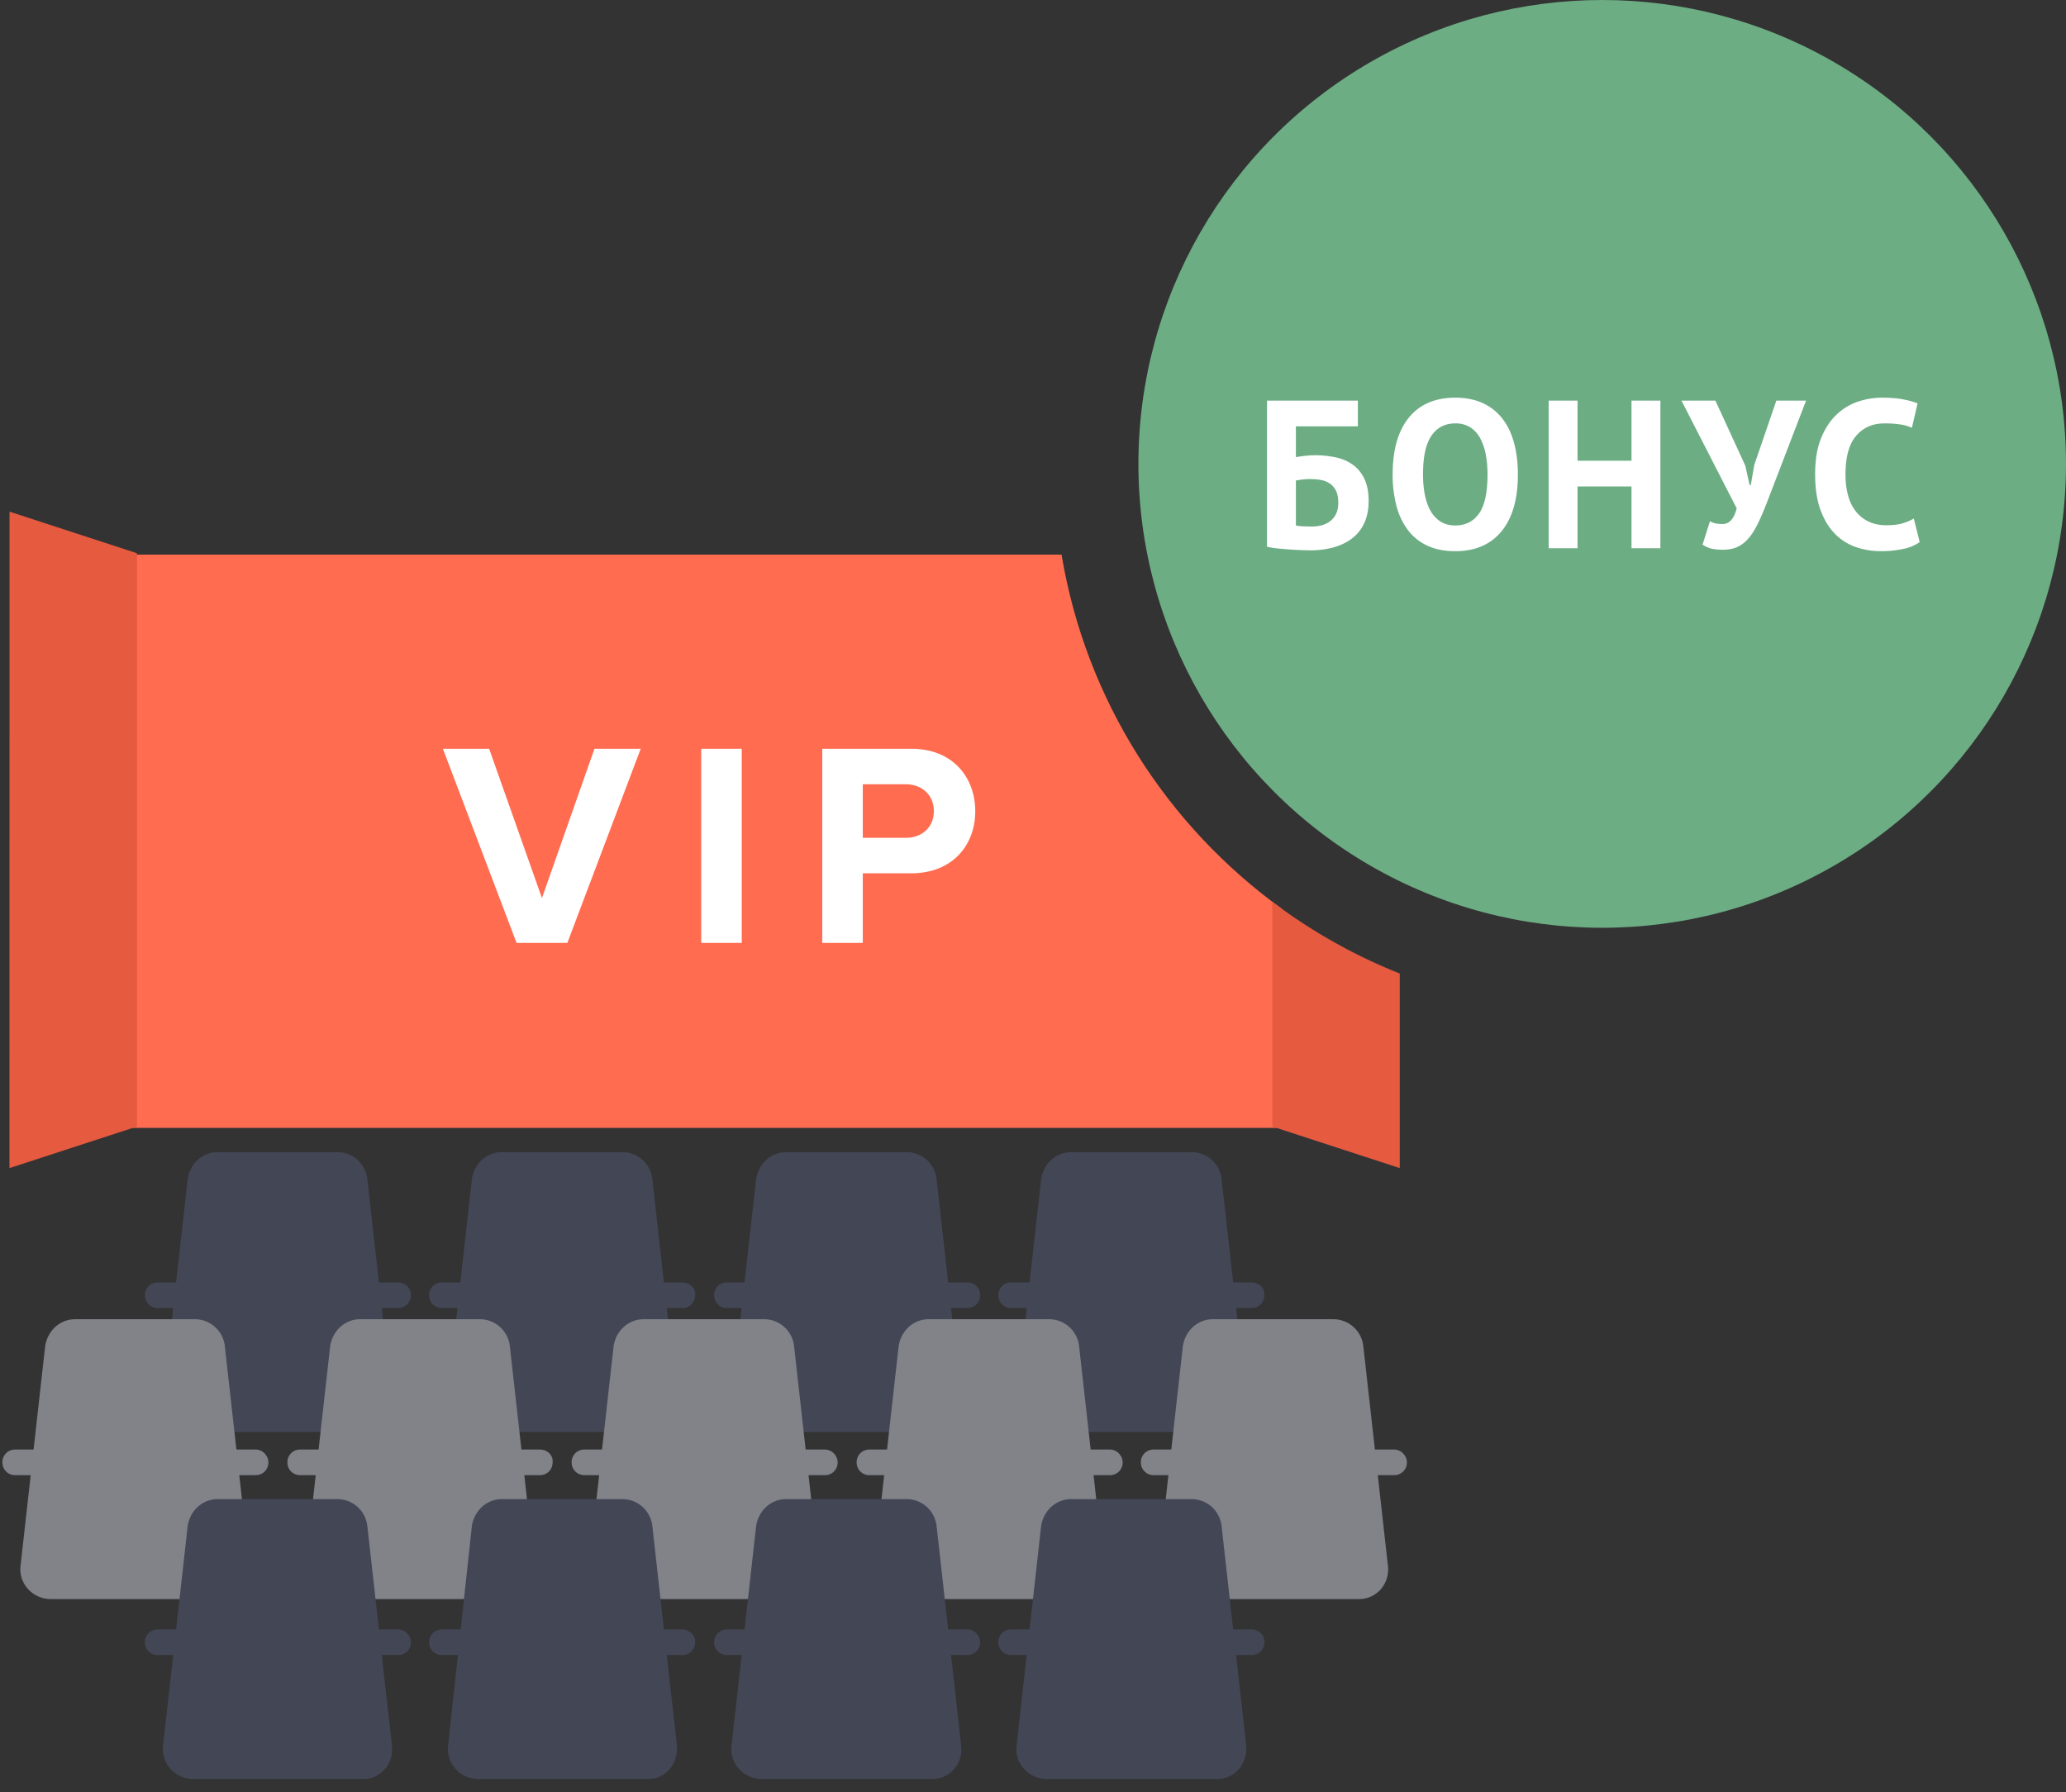 <svg width="98" height="85" xmlns="http://www.w3.org/2000/svg"><rect width="100%" height="100%" fill="#333333" stroke="none"/><g fill="none" fill-rule="evenodd"><g fill="#434655"><path d="M8.9 60.82H7.474c-.338 0-.6.265-.6.607 0 .34.262.606.6.606h1.428c.338 0 .6-.265.6-.606a.596.596 0 00-.6-.607zm9.99 0h-1.427c-.338 0-.6.265-.6.607 0 .34.262.606.6.606h1.427a.596.596 0 00.601-.606.596.596 0 00-.6-.607z"/><path d="M18.59 66.318l-1.164-10.39a1.433 1.433 0 00-1.428-1.289h-5.67c-.714 0-1.315.53-1.427 1.29l-1.165 10.39c-.112.834.564 1.592 1.427 1.592H17.2c.826 0 1.502-.758 1.39-1.593zm3.793-5.498h-1.427a.596.596 0 00-.601.607c0 .34.263.606.6.606h1.428c.338 0 .6-.265.6-.606.038-.342-.262-.607-.6-.607zm9.989 0h-1.427c-.338 0-.6.265-.6.607 0 .34.262.606.6.606h1.427a.596.596 0 00.601-.606c.038-.342-.263-.607-.6-.607z"/><path d="M32.11 66.318l-1.165-10.39a1.433 1.433 0 00-1.427-1.289H23.81c-.714 0-1.315.53-1.427 1.29l-1.164 10.39c-.113.834.563 1.592 1.427 1.592h8.036c.864 0 1.503-.758 1.428-1.593zm3.793-5.498h-1.427a.596.596 0 00-.601.607c0 .34.263.606.6.606h1.428c.338 0 .6-.265.6-.606a.596.596 0 00-.6-.607zm9.989 0h-1.427c-.338 0-.6.265-.6.607 0 .34.262.606.6.606h1.427a.596.596 0 00.601-.606.596.596 0 00-.6-.607z"/><path d="M45.592 66.318l-1.164-10.39A1.433 1.433 0 0043 54.64h-5.709c-.713 0-1.314.53-1.427 1.29L34.7 66.32c-.113.834.563 1.592 1.427 1.592h8.037c.864 0 1.54-.758 1.427-1.593zm3.793-5.498h-1.427a.596.596 0 00-.601.607c0 .34.263.606.6.606h1.428c.338 0 .6-.265.6-.606.038-.342-.225-.607-.6-.607zm9.99 0h-1.428c-.338 0-.6.265-.6.607 0 .34.262.606.6.606h1.428c.338 0 .6-.265.6-.606.038-.342-.262-.607-.6-.607z"/><path d="M59.112 66.318l-1.165-10.39a1.433 1.433 0 00-1.427-1.289h-5.708c-.714 0-1.314.53-1.427 1.29l-1.164 10.39c-.113.834.563 1.592 1.427 1.592h8.037c.863 0 1.502-.758 1.427-1.593z"/></g><g fill="#818389"><path d="M2.14 68.745H.715a.597.597 0 00-.601.607c0 .341.263.607.6.607h1.428c.338 0 .6-.266.6-.607 0-.304-.262-.607-.6-.607zm9.99 0h-1.427c-.338 0-.6.266-.6.607 0 .341.262.607.6.607h1.427a.597.597 0 00.601-.607c0-.304-.263-.607-.6-.607z"/><path d="M11.83 74.243l-1.164-10.39a1.433 1.433 0 00-1.427-1.289H3.568c-.714 0-1.315.531-1.427 1.29L.976 74.244c-.112.834.564 1.592 1.428 1.592h8.036c.827.038 1.503-.72 1.39-1.593zm3.83-5.498h-1.427c-.338 0-.6.266-.6.607 0 .341.262.607.6.607h1.427a.597.597 0 00.601-.607c0-.304-.263-.607-.6-.607zm9.953 0h-1.428c-.338 0-.6.266-.6.607 0 .341.262.607.6.607h1.428c.338 0 .6-.266.6-.607.038-.304-.225-.607-.6-.607z"/><path d="M25.35 74.243l-1.165-10.39a1.433 1.433 0 00-1.427-1.289h-5.67c-.714 0-1.315.531-1.428 1.29l-1.164 10.39c-.112.834.564 1.592 1.427 1.592h8.037c.826.038 1.465-.72 1.39-1.593zm3.793-5.498h-1.427a.597.597 0 00-.601.607c0 .341.263.607.6.607h1.428c.338 0 .6-.266.6-.607.038-.304-.262-.607-.6-.607zm9.989 0h-1.427c-.338 0-.6.266-.6.607 0 .341.262.607.6.607h1.427a.597.597 0 00.601-.607c0-.304-.263-.607-.6-.607z"/><path d="M38.832 74.243l-1.164-10.39a1.433 1.433 0 00-1.427-1.289h-5.709c-.713 0-1.314.531-1.427 1.29l-1.164 10.39c-.113.834.563 1.592 1.427 1.592h8.037c.864.038 1.54-.72 1.427-1.593zm3.831-5.498h-1.428c-.338 0-.6.266-.6.607 0 .341.262.607.6.607h1.428c.338 0 .6-.266.6-.607 0-.304-.262-.607-.6-.607zm9.989 0h-1.427c-.338 0-.6.266-.6.607 0 .341.262.607.6.607h1.427a.597.597 0 00.601-.607c0-.304-.263-.607-.6-.607z"/><path d="M52.352 74.243l-1.164-10.39a1.433 1.433 0 00-1.428-1.289h-5.708c-.713 0-1.314.531-1.427 1.29l-1.164 10.39c-.113.834.563 1.592 1.427 1.592h8.037c.863.038 1.502-.72 1.427-1.593zm3.793-5.498h-1.427a.597.597 0 00-.601.607c0 .341.263.607.6.607h1.428c.338 0 .6-.266.6-.607.038-.304-.262-.607-.6-.607zm9.989 0h-1.427c-.338 0-.6.266-.6.607 0 .341.262.607.6.607h1.427a.597.597 0 00.601-.607c0-.304-.263-.607-.6-.607z"/><path d="M65.834 74.243l-1.164-10.39a1.433 1.433 0 00-1.427-1.289h-5.709c-.713 0-1.314.531-1.427 1.29l-1.164 10.39c-.113.834.563 1.592 1.427 1.592h8.037c.864.038 1.54-.72 1.427-1.593z"/></g><path d="M48.7 78.49h-.742a.596.596 0 01-.601-.606c0-.342.263-.607.6-.607h.88l.548-4.892c.113-.758.713-1.289 1.427-1.289h5.708c.751 0 1.352.569 1.427 1.29l.549 4.891h.879c.338 0 .638.303.6.607a.596.596 0 01-.6.606h-.743l.48 4.285c.075.873-.564 1.63-1.427 1.593h-8.037c-.864 0-1.54-.758-1.427-1.593l.48-4.285zm-13.519 0h-.705a.596.596 0 01-.601-.606c0-.342.263-.607.6-.607h.842l.548-4.892c.113-.758.714-1.289 1.427-1.289h5.709c.75 0 1.352.569 1.427 1.29l.548 4.891h.916c.338 0 .601.303.601.607a.596.596 0 01-.6.606h-.781l.48 4.285c.112.873-.563 1.63-1.427 1.593h-8.037c-.864 0-1.54-.758-1.427-1.593l.48-4.285zm-13.46 0h-.765a.596.596 0 01-.601-.606c0-.342.263-.607.6-.607h.897l.53-4.892c.113-.758.714-1.289 1.428-1.289h5.708c.751 0 1.352.569 1.427 1.29l.548 4.891h.88c.337 0 .638.303.6.607a.596.596 0 01-.6.606h-.744l.48 4.285c.076.873-.563 1.63-1.389 1.593h-8.037c-.864 0-1.54-.758-1.427-1.593l.465-4.285zm-13.505 0h-.743a.596.596 0 01-.6-.606c0-.342.262-.607.6-.607h.88l.548-4.892c.112-.758.713-1.289 1.427-1.289h5.67c.752 0 1.352.569 1.428 1.29l.548 4.891h.916c.338 0 .601.303.601.607a.596.596 0 01-.6.606h-.781l.48 4.285c.112.873-.564 1.63-1.39 1.593H9.163c-.863 0-1.54-.758-1.427-1.593l.48-4.285z" fill="#434655"/><path d="M50.354 26.302c1.149 6.899 5.014 12.88 10.46 16.804V53.49H6.245V26.302h44.108z" fill="#FF6C50"/><path d="M24.502 44.717h2.41l3.48-9.208h-2.194l-2.491 7.082-2.505-7.082h-2.194l3.494 9.208zm8.76 0h1.923v-9.208h-1.922v9.208zm5.742 0h1.922v-3.3h2.302c1.95 0 3.033-1.338 3.033-2.94 0-1.615-1.07-2.968-3.033-2.968h-4.224v9.208zm5.294-6.253c0 .773-.569 1.27-1.327 1.27h-2.045v-2.54h2.045c.758 0 1.327.51 1.327 1.27z" fill="#FFF"/><path fill="#E65A40" d="M.45 55.397l6.047-1.971V26.237L.451 24.265zm59.901-12.632a25.96 25.96 0 006.046 3.404v9.228l-6.046-1.971V42.765z"/><circle fill="#6CAD84" cx="76" cy="22" r="22"/><path d="M60.1 19h4.31v1.22h-2.94v1.46c.113-.02.252-.04.415-.06a4.52 4.52 0 011.515.08 2.1 2.1 0 01.805.365c.223.17.398.393.525.67s.19.615.19 1.015c0 .393-.065.737-.195 1.03a1.9 1.9 0 01-.56.73c-.243.193-.537.34-.88.44-.343.1-.728.15-1.155.15a17.564 17.564 0 01-1.53-.09 4.376 4.376 0 01-.5-.08V19zm2.13 5.97c.173 0 .335-.022.485-.065.15-.043.282-.11.395-.2a.96.96 0 00.27-.345c.067-.14.1-.31.1-.51 0-.24-.037-.433-.11-.58a.867.867 0 00-.3-.345 1.105 1.105 0 00-.435-.165 3.056 3.056 0 00-.875-.015 2.91 2.91 0 00-.29.045v2.13c.073.02.185.033.335.04.15.007.292.01.425.01zm3.83-2.47c0-1.167.257-2.065.77-2.695.513-.63 1.247-.945 2.2-.945.5 0 .937.087 1.31.26.373.173.683.42.93.74s.43.703.55 1.15c.12.447.18.943.18 1.49 0 1.167-.258 2.065-.775 2.695-.517.63-1.248.945-2.195.945-.507 0-.947-.087-1.32-.26a2.426 2.426 0 01-.925-.74 3.285 3.285 0 01-.545-1.15 5.74 5.74 0 01-.18-1.49zm1.44 0c0 .353.03.678.09.975.06.297.152.552.275.765a1.4 1.4 0 00.475.5c.193.12.423.18.69.18.487 0 .863-.19 1.13-.57.267-.38.4-.997.4-1.85 0-.34-.028-.657-.085-.95a2.65 2.65 0 00-.265-.77 1.38 1.38 0 00-.47-.515 1.294 1.294 0 00-.71-.185c-.487 0-.863.195-1.13.585-.267.39-.4 1.002-.4 1.835zm9.89.57h-2.56V26h-1.37v-7h1.37v2.85h2.56V19h1.37v7h-1.37v-2.93zm5.4-.98l.2.91h.06l.16-.94L84.26 19h1.41l-1.86 4.84c-.147.38-.288.71-.425.99s-.283.512-.44.695c-.157.183-.332.32-.525.41-.193.09-.42.135-.68.135a2.58 2.58 0 01-.535-.045 1.44 1.44 0 01-.445-.195l.35-1.11a.96.96 0 00.31.11c.093.013.193.02.3.02.313 0 .533-.247.66-.74L79.76 19h1.61l1.42 3.09zm8.27 3.62a2.091 2.091 0 01-.815.33c-.33.067-.668.1-1.015.1-.42 0-.818-.065-1.195-.195a2.556 2.556 0 01-.995-.63c-.287-.29-.515-.667-.685-1.13-.17-.463-.255-1.025-.255-1.685 0-.687.095-1.262.285-1.725.19-.463.437-.837.74-1.12a2.73 2.73 0 011.015-.61 3.552 3.552 0 011.12-.185c.4 0 .738.027 1.015.08.277.053.505.117.685.19l-.27 1.16a1.983 1.983 0 00-.545-.16 4.977 4.977 0 00-.765-.05c-.553 0-.998.197-1.335.59-.337.393-.505 1.003-.505 1.83 0 .36.04.688.12.985.08.297.202.55.365.76.163.21.367.373.61.49.243.117.525.175.845.175.3 0 .553-.03.76-.09.207-.06.387-.137.54-.23l.28 1.12z" fill="#FFF"/></g></svg>
